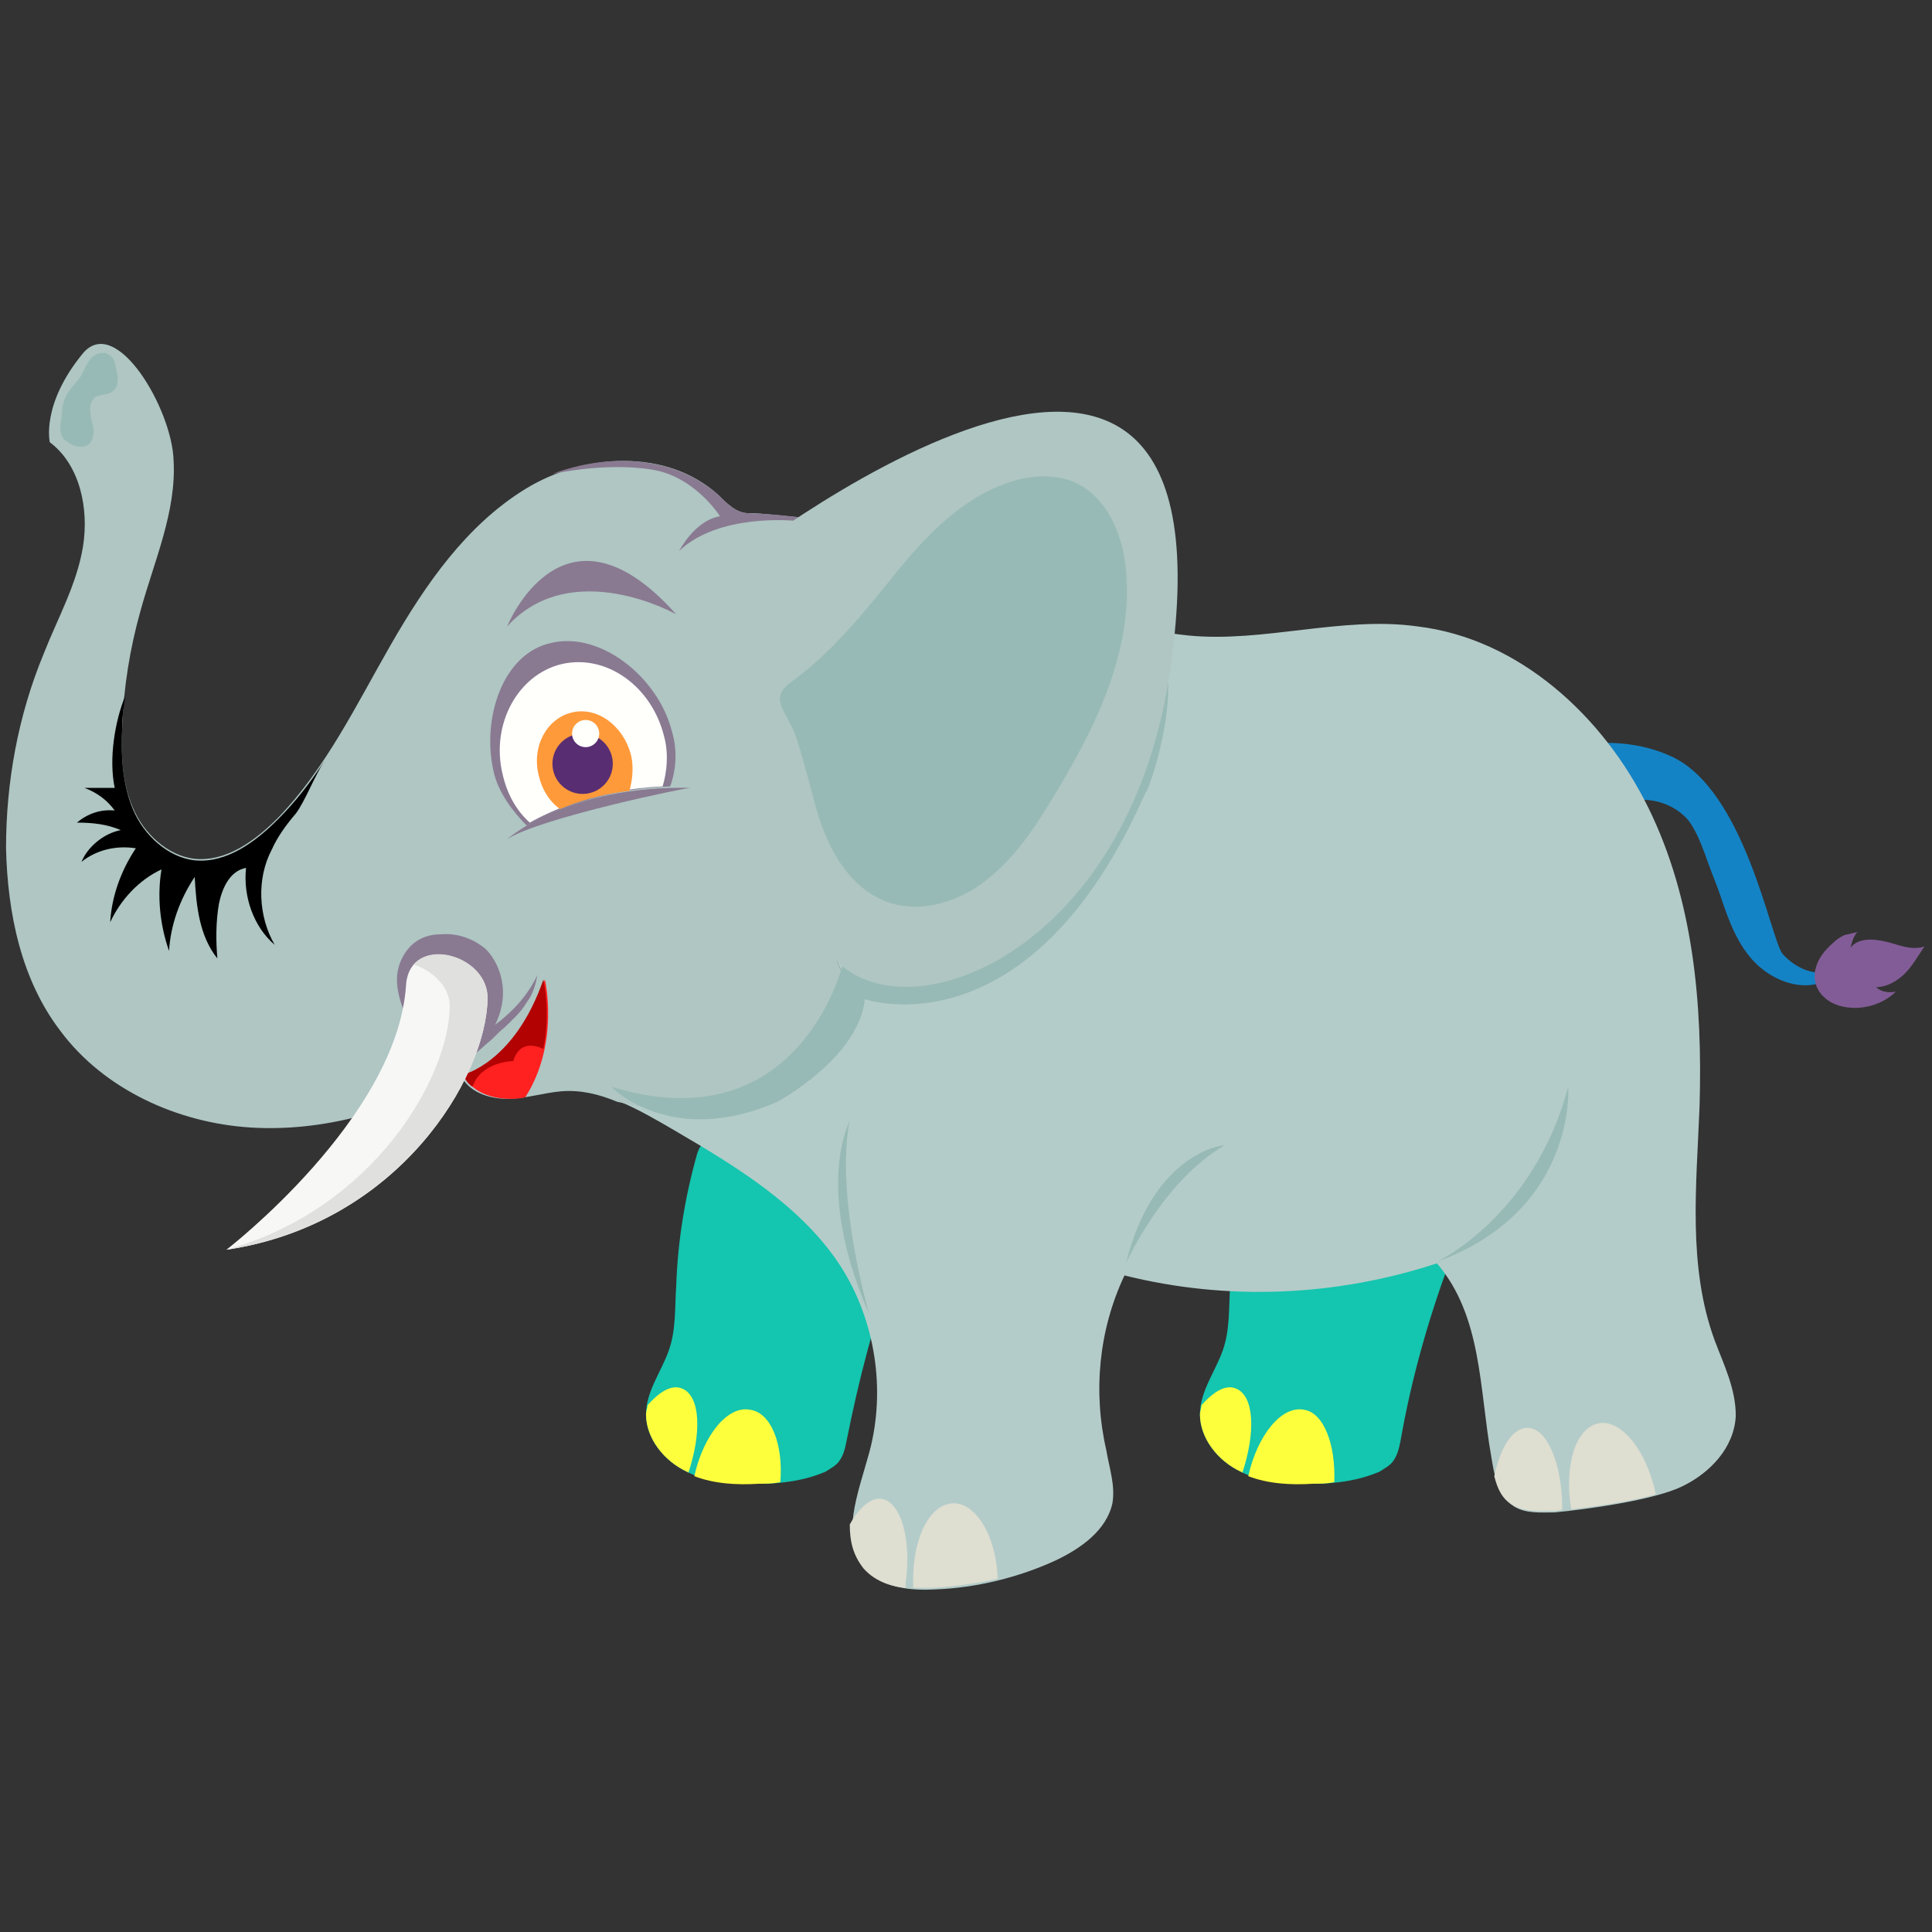 <svg xmlns="http://www.w3.org/2000/svg" viewBox="0 0 128 128" id="Elephant"><rect x="0" y="0" width="128" height="128" fill="#333333" stroke="none"/><path fill="#1483c5" d="M102.9 49.7c2.6-.7 5.4-.7 7.8.4 4.9 2.2 6.6 12.1 7.4 13.1.9 1 2.3 1.6 3.5 1 0 .4-.4.6-.7.8-1.5.7-3.4 0-4.6-1.2-1.2-1.2-1.8-2.9-2.3-4.4-.3-.9-.7-1.8-1-2.7-.3-.8-.6-1.6-1.1-2.3-1.3-1.6-3.9-1.9-5.5-.6l-3.5-4.1z" class="colora7b7c4 svgShape"></path><path fill="#14c5af" d="M56.1 95.4c-.1.5-.2 1-.5 1.4-.2.3-.6.5-.9.7-1.4.6-2.9.8-4.4.8-1.6 0-3.3 0-4.8-.8-1.5-.7-2.7-2.2-2.7-3.8 0-1.5 1-2.8 1.5-4.2.5-1.4.4-2.8.5-4.3.1-3 .6-6 1.4-8.8.1-.2.1-.4.3-.5.2-.1.4-.1.6-.1 3.2.3 6.4.8 9.6 1.5 1.4.3 3.1 1 3.6 2.5.3 1.2-.6 2.7-1 3.9-1.4 3.8-2.4 7.7-3.2 11.7zM92.8 95.4c-.1.5-.2 1-.5 1.4-.2.3-.6.5-.9.7-1.4.6-2.9.8-4.4.8-1.6 0-3.3 0-4.8-.8-1.5-.7-2.7-2.2-2.7-3.8 0-1.5 1-2.8 1.5-4.2.5-1.4.4-2.8.5-4.3.1-3 .6-6 1.4-8.8.1-.2.1-.4.3-.5.2-.1.4-.1.6-.1 3.2.3 6.4.8 9.6 1.5 1.4.3 3.1 1 3.6 2.5.3 1.2-.6 2.7-1 3.9-1.4 3.8-2.5 7.7-3.2 11.7z" class="color96a9b5 svgShape"></path><path fill="#afc6c3" d="M55.4 67.3s1.3-1.3 0-3.7l11.2-26.4c-2.7-1.9-16.4-3.3-17-3.2-.8 0-1.4-.6-2-1.2-3.4-3.1-8.9-2.8-12.8-.4-3.9 2.4-6.6 6.3-8.9 10.3-2.3 4-4.3 8.2-7.5 11.5-1.5 1.5-3.4 2.9-5.5 2.7-1.8-.2-3.4-1.7-4.1-3.4-.7-1.6-.8-3.5-.7-5.4.1-2.6.5-5.1 1.2-7.6.9-3.3 2.4-6.6 2.2-10-.1-3.4-3.8-9.7-6-7.1-2.8 3.4-2.2 5.9-2.2 5.9 2 1.5 2.6 4.4 2.2 6.9-.4 2.5-1.7 4.8-2.6 7.1C1.2 47.4.4 51.8.4 56.2c.1 4.3 1 8.7 3.6 12.1 2.9 3.9 7.8 6.1 12.6 6.4 4.8.3 9.7-1.1 13.9-3.5.5 1.1 1.8 1.6 3.1 1.6 1.2 0 2.4-.4 3.6-.5 1.3-.1 2.5.2 3.7.7.2 0 12.2 3.2 14.5-5.7z" class="colorafbdc6 svgShape"></path><path fill="#b4ccc9" d="M113.6 88.8c-1.8-4.9-1.2-10.3-1-15.5.2-6.8-.4-13.7-3.4-19.8-3-6.1-8.6-11.2-15.3-12-5-.7-10.2 1.1-15.2.6-.9-.1-1.9-.2-2.7-.7-.7-.4-1.2-1.1-1.8-1.8-1.9-2.5-4.2-4.9-6.7-6.7L55.4 63.6c1.3 2.4 0 3.7 0 3.7-2.3 8.9-14.3 5.7-14.3 5.7 1.2.5 2.4 1.2 3.6 1.9 4.1 2.4 8.4 5 11 9 2.3 3.6 3 8.2 1.9 12.3-.7 2.6-2 5.7-.3 7.7 1.1 1.3 3 1.5 4.7 1.4 2.7-.1 5.5-.8 7.9-1.9 1.7-.8 3.4-2 3.8-3.8.2-1.2-.2-2.3-.4-3.5-.9-3.9-.5-8 1.2-11.6 6.8 1.7 14 1.4 20.7-.8 3 3.5 2.8 8.3 3.6 12.8.2 1.2.4 2.6 1.5 3.3.8.5 1.8.4 2.7.4 2.1-.2 6.5-.8 8.4-1.7 1.9-.9 3.5-2.6 3.6-4.7 0-1.8-.8-3.4-1.4-5z" class="colorb4c2cc svgShape"></path><path fill="#897a91" d="M44.5 48.4c-.9-3.5-4.7-6.6-8-5.8-3.2.7-4.6 5-3.8 8.5.3 1.4 1.3 2.7 2.2 3.6 1.8-1 4.8-2.4 9.5-2.6.4-1.1.5-2.4.1-3.7z" class="color7a8591 svgShape"></path><path fill="#fffffc" d="M44 48.8c-.8-3.3-3.8-5.5-6.8-4.8-2.9.7-4.7 4-3.9 7.3.3 1.3.9 2.4 1.8 3.2 1.6-.9 4.6-2.2 8.8-2.4.3-1 .4-2.2.1-3.3z" class="colorfcffff svgShape"></path><path fill="#fdff3d" d="M45.2 92c-.7-.3-1.5.2-2.3 1.1 0 .2-.1.4-.1.6 0 1.6 1.2 3.1 2.7 3.8 0 0 .1 0 .1.1.9-2.7.8-5.1-.4-5.6zM49.7 93.4c-1.5-.3-3.1 1.7-3.7 4.4 1.3.5 2.8.6 4.3.5.5 0 .9 0 1.4-.1.2-2.5-.6-4.6-2-4.8z" class="colorc1cfd1 svgShape"></path><path fill="#deded1" d="M101.2 94.6c-1 0-1.8 1.3-2.2 3.2.2.8.5 1.5 1.2 1.9.8.5 1.8.4 2.7.4.2 0 .4 0 .6-.1v-.1c0-2.9-1-5.3-2.3-5.3zM105.9 94.3c-1.5.3-2.3 2.8-1.8 5.7 1.6-.2 3.9-.5 5.6-1-.6-2.9-2.3-5-3.8-4.7z" class="colord1dcde svgShape"></path><path fill="#fdff3d" d="M81.9 92c-.7-.3-1.5.2-2.3 1.1 0 .2-.1.4-.1.6 0 1.6 1.2 3.1 2.7 3.8 0 0 .1 0 .1.1.9-2.7.8-5.1-.4-5.6zM86.4 93.4c-1.5-.3-3.1 1.7-3.7 4.4 1.3.5 2.8.6 4.3.5.5 0 .9 0 1.4-.1.1-2.5-.7-4.6-2-4.8z" class="colorc1cfd1 svgShape"></path><path fill="#deded1" d="M58.4 99.3c-.7-.1-1.5.6-2.1 1.7 0 1.1.2 2 .9 2.9.7.8 1.7 1.2 2.8 1.3v-.3c.4-2.9-.3-5.4-1.6-5.6zM63.1 99.6c-1.6.1-2.7 2.5-2.6 5.5v.1h1.4c1.4-.1 2.8-.3 4.2-.6-.1-2.9-1.5-5.1-3-5z" class="colord1dcde svgShape"></path><path fill="#ff2020" d="M30.7 71.2c.5 1.1 1.8 1.6 3.1 1.6.3 0 .6 0 1-.1 2.3-3.6 1.3-7.8 1.3-7.8-2 5.5-5.4 6.3-5.4 6.3z" class="colorfb0102 svgShape"></path><path fill="#897a91" d="M33.6 55.6s4-3.6 12.2-3.4c0-.1-10.1 2-12.2 3.4z" class="color7a8591 svgShape"></path><path fill="#ff9a3a" d="M41.8 50c-.5-1.9-2.2-3.2-3.9-2.8-1.7.4-2.7 2.3-2.2 4.2.2.9.7 1.7 1.4 2.2 1.2-.5 2.7-1 4.6-1.2.2-.7.3-1.6.1-2.4z" class="colorb0b4b7 svgShape"></path><circle cx="38.6" cy="50.6" r="2" fill="#592d72" class="color29353f svgShape"></circle><circle cx="38.8" cy="48.6" r=".9" fill="#fffffc" class="colorfffcff svgShape"></circle><path fill="#897a91" d="M33.6 41.5s3.7-9.2 11.2-.8c0 0-6.9-3.9-11.2.8z" class="color7a8591 svgShape"></path><path fill="#b20202" d="M34 70.3c.4-1.3 1.4-1.1 2-.8.5-2.5 0-4.6 0-4.6-1.9 5.5-5.3 6.3-5.3 6.3.1.3.3.6.6.8.6-1.7 2.7-1.7 2.7-1.7z" class="colorb2020b svgShape"></path><path fill="#825c97" d="M123.1 61.7c-.3.3-.4.7-.5 1.1.5-.7 1.6-.6 2.4-.4.8.2 1.7.6 2.5.3-.4.6-.8 1.3-1.3 1.8s-1.2.9-1.9.9c.3.3.8.4 1.3.3-1.1 1.1-3 1.4-4.3.7-1.5-.9-1.3-2.5-.2-3.6.3-.3.6-.6 1-.8.1-.1 1-.2 1-.3z" class="color977a5c svgShape"></path><g fill="#897a91" class="color7a8591 svgShape"><path d="M18.2 62.6c-1.1-1.9-1.2-4.4-.2-6.3.4-.9 1-1.7 1.6-2.4.6-.8 1.2-2.4 1.9-3.5-.9 1.4-1.9 2.7-3.1 3.9-1.5 1.5-3.4 2.9-5.5 2.7-1.8-.2-3.4-1.7-4.1-3.4-.7-1.7-.8-3.6-.7-5.5 0-.7.1-1.3.2-2-.7 1.7-1.1 4.2-.7 6.1h-2c.8.3 1.5.8 2 1.5-.9-.1-1.8.2-2.5.8 1 0 2 .1 2.9.5-1.1.2-2.2 1.1-2.6 2.1 1-.8 2.3-1.1 3.6-.9-1 1.5-1.6 3.2-1.7 4.9.7-1.5 1.9-2.8 3.4-3.5-.3 1.8-.1 3.7.5 5.4.1-1.7.7-3.4 1.7-4.9.1 1.9.3 3.9 1.5 5.4-.1-1.2-.1-2.4.1-3.6.2-1 .7-2.2 1.8-2.4-.2 1.9.5 3.9 1.9 5.1zM22 49.7z" fill="#000000" class="color000000 svgShape"></path></g><path fill="#98bab6" d="M77.4 45.2 55.8 64s-2.9 11.8-15.3 8c0 0 3.9 4.1 11 1 0 0 5.4-2.9 5.8-6.8 0 0 10.9 3.8 18.6-13.7.1.1 1.6-4 1.5-7.3M57.6 87.1s-2.3-7.8-1.3-12.9c.1 0-2.5 4.2 1.3 12.9zM74.6 83.7s2.4-5.4 6.5-7.8c.1-.1-4.7.4-6.5 7.8zM95.2 83.6s6.4-3 8.7-11.6c0 0 .6 8.2-8.7 11.6z" class="color98a7ba svgShape"></path><path fill="#897a91" d="M49.6 34c-.8 0-1.4-.6-2-1.2-2.9-2.6-7.3-2.8-11-1.4 3.9-.8 6.5-.3 6.5-.3 2.9.4 4.6 3.1 4.6 3.1-1.7.3-2.7 2.3-2.7 2.3 2.6-2.5 7.6-2 7.6-2h2.2c-2.8-.4-4.9-.5-5.2-.5z" class="color7a8591 svgShape"></path><path fill="#afc6c3" d="M47.8 52.5c3.8 2.7 2.9 7.3 8 11.5 5.1 4.3 18.7-1.3 21.6-18.8 5.7-35.5-29.6-7.3-29.6-7.3v14.6z" class="colorafbdc6 svgShape"></path><path fill="#98bab6" d="M59 38.4c2.3-2.9 5.1-5.9 8.8-6.7 1-.2 2-.2 3 .1 2.4.8 3.6 3.5 3.8 6 .5 5.4-2.1 10.6-5 15.3-1.2 2-2.6 4-4.5 5.4-1.9 1.4-4.5 2.1-6.7 1.1-2.4-1.1-3.7-3.7-4.4-6.3-.4-1.5-.8-3.1-1.3-4.6-.6-1.6-1.8-2.4-.3-3.5 2.6-1.9 4.5-4.2 6.6-6.8zM4.1 27.5c0-.5.1-.9.3-1.3.2-.4.6-.8.9-1.2.2-.3.4-.8.6-1.1.2-.3.6-.6 1.1-.5.3.1.5.3.6.6.1.3.1.6.2.9 0 .3 0 .7-.2.9-.3.4-.9.3-1.3.5-.3.3-.4.7-.3 1.1 0 .4.2.8.2 1.1 0 .4-.1.8-.4 1-.4.2-.9.1-1.3-.2-.7-.4-.5-1.1-.4-1.8z" class="color98a7ba svgShape"></path><path fill="#897a91" d="M26.3 64.9c0-.9.4-1.8 1.1-2.4.5-.4 1.1-.6 1.8-.6 1.1-.1 2.2.3 3 1 .6.6 1 1.5 1.1 2.4.1.9-.1 1.8-.5 2.6 1.2-.9 2.2-2 2.8-3.3-.1.6-.3 1.3-.7 1.8-.4.7-1 1.2-1.5 1.7-.4.3-.7.7-1.1 1-.8.7-1.6 1.5-2.6 1.8h-.3c-.1 0-.1-.1-.2-.1-.7-.9-.9-2.1-1.6-3-.3-.4-.7-.5-.9-1-.2-.5-.4-1.2-.4-1.9z" class="color7a8591 svgShape"></path><path fill="#f7f7f5" d="M32.3 66.2c-.1 5.2-5.9 14.9-17.3 16.6 0 0 11.3-8.7 11.9-17.5.2-3.5 5.5-2.1 5.4.9z" class="colorf5f6f7 svgShape"></path><path fill="#e0e0de" d="M27.4 63.9c1.2.4 2.4 1.4 2.4 2.8-.1 4.8-5.1 13.4-14.8 16.1 11.4-1.7 17.2-11.4 17.3-16.6.1-2.5-3.5-3.9-4.9-2.3z" class="colordedfe0 svgShape"></path></svg>